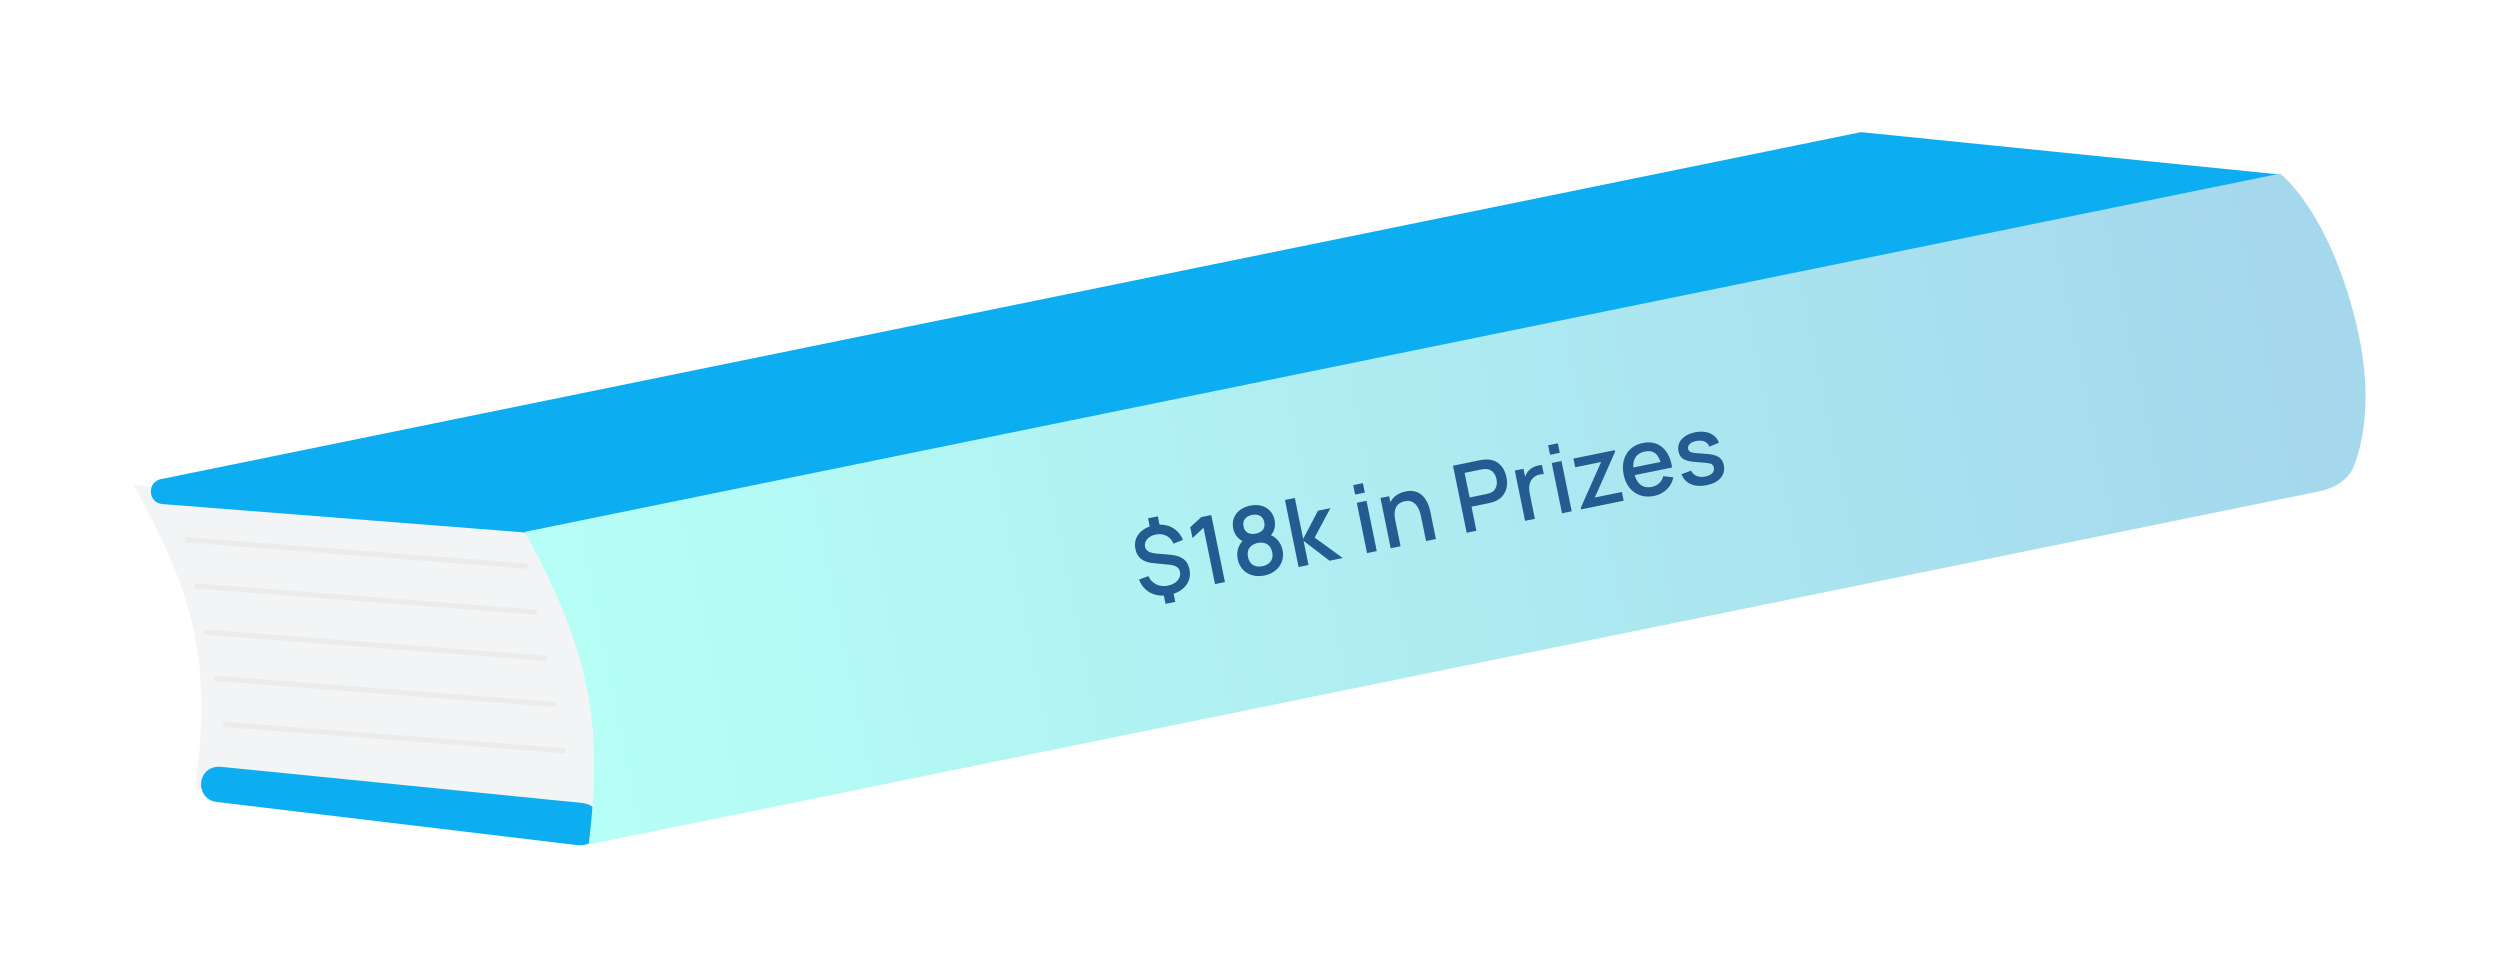 <svg width="947" height="371" viewBox="0 0 947 371" fill="none" xmlns="http://www.w3.org/2000/svg">
    <g filter="url(#filter0_d_516_566)">
    <path d="M74.007 298.737L233.397 316.181L238.647 267.582L199.913 201.67L50.512 183.625C74.57 226.653 80.025 251.846 74.007 298.737Z" fill="#F3F4F5"/>
    <path d="M704.909 50.058L863.918 66.141L199.913 201.67L60.319 181.624L704.909 50.058Z" fill="#0DAEF1"/>
    <path d="M82.058 303.782L218.801 320.147C221.26 320.442 223.718 319.586 225.463 317.828C230.23 313.024 227.291 304.838 220.557 304.164L83.523 290.451C82.852 290.384 82.175 290.418 81.514 290.553C74.056 292.076 74.5 302.877 82.058 303.782Z" fill="#0DAEF1"/>
    <path d="M61.554 190.945L211.645 202.703C215.161 202.979 218.52 201.198 220.265 198.132C223.678 192.138 219.441 184.674 212.545 184.531L62.026 181.398C61.663 181.391 61.301 181.424 60.946 181.499C55.537 182.633 56.044 190.514 61.554 190.945Z" fill="#0DAEF1"/>
    <path d="M863.679 65.763L198.857 201.458C223.562 247.287 228.501 273.389 223.031 319.892L878.877 186.029C884.657 184.849 889.843 181.545 891.888 176.012C895.411 166.482 899.002 148.527 892.294 121.606C881.72 79.174 863.679 65.763 863.679 65.763Z" fill="url(#paint0_linear_516_566)"/>
    <line x1="70.317" y1="204.476" x2="199.766" y2="214.457" stroke="#EBEBEA" stroke-width="1.982"/>
    <line x1="73.883" y1="221.95" x2="203.333" y2="231.931" stroke="#EBEBEA" stroke-width="1.982"/>
    <line x1="77.45" y1="239.423" x2="206.899" y2="249.405" stroke="#EBEBEA" stroke-width="1.982"/>
    <line x1="81.016" y1="256.897" x2="210.466" y2="266.879" stroke="#EBEBEA" stroke-width="1.982"/>
    <line x1="84.583" y1="274.371" x2="214.033" y2="284.353" stroke="#EBEBEA" stroke-width="1.982"/>
    <path d="M441.506 228.743L440.664 224.616L444.35 223.864L445.192 227.991L441.506 228.743ZM435.736 200.472L434.89 196.327L438.576 195.575L439.422 199.72L435.736 200.472ZM442.926 225.349C441.162 225.709 439.522 225.713 438.005 225.361C436.488 225.009 435.164 224.343 434.033 223.361C432.911 222.365 432.052 221.095 431.455 219.552L434.987 218.224C435.647 219.657 436.644 220.703 437.979 221.361C439.311 222.008 440.782 222.167 442.393 221.838C443.992 221.512 445.213 220.865 446.057 219.896C446.912 218.926 447.218 217.847 446.976 216.659C446.803 215.813 446.404 215.178 445.779 214.754C445.165 214.328 444.245 214.051 443.018 213.921L436.683 213.304C432.933 212.93 430.737 211.174 430.096 208.035C429.794 206.553 429.884 205.194 430.366 203.956C430.86 202.716 431.693 201.665 432.863 200.801C434.034 199.937 435.484 199.329 437.212 198.976C438.875 198.662 440.407 198.667 441.809 198.994C443.222 199.318 444.465 199.946 445.537 200.878C446.621 201.808 447.486 203.016 448.132 204.5L444.512 205.937C444.163 205.066 443.652 204.337 442.982 203.751C442.323 203.163 441.554 202.757 440.675 202.532C439.808 202.305 438.88 202.286 437.89 202.476C436.956 202.642 436.151 202.959 435.476 203.428C434.809 203.882 434.316 204.436 433.996 205.089C433.685 205.728 433.602 206.4 433.746 207.106C433.905 207.882 434.339 208.479 435.049 208.898C435.759 209.316 436.8 209.587 438.173 209.711L443.123 210.115C445.393 210.313 447.113 210.85 448.284 211.726C449.455 212.601 450.221 213.927 450.583 215.702C450.9 217.254 450.789 218.692 450.251 220.014C449.722 221.322 448.831 222.447 447.578 223.389C446.322 224.319 444.772 224.972 442.926 225.349ZM460.251 221.261L455.895 199.921L451.71 203.807L450.871 199.698L455.067 195.865L458.824 195.098L464.007 220.495L460.251 221.261ZM478.943 217.997C477.285 218.336 475.748 218.306 474.333 217.909C472.926 217.498 471.737 216.774 470.766 215.735C469.806 214.694 469.167 213.391 468.847 211.828C468.55 210.37 468.618 208.966 469.053 207.615C469.488 206.265 470.311 205.105 471.521 204.135L471.71 205.42C470.491 204.97 469.486 204.306 468.694 203.426C467.912 202.533 467.393 201.463 467.139 200.217C466.844 198.77 466.923 197.45 467.377 196.255C467.832 195.06 468.588 194.054 469.646 193.238C470.716 192.42 472.015 191.855 473.544 191.543C475.072 191.231 476.483 191.243 477.776 191.579C479.07 191.915 480.159 192.544 481.046 193.465C481.932 194.387 482.522 195.57 482.818 197.016C483.072 198.263 483.025 199.442 482.676 200.554C482.328 201.666 481.653 202.68 480.651 203.595L480.347 202.371C481.821 202.756 483.03 203.489 483.974 204.57C484.914 205.639 485.534 206.903 485.831 208.361C486.15 209.925 486.067 211.375 485.58 212.711C485.094 214.047 484.278 215.181 483.133 216.113C481.986 217.033 480.589 217.661 478.943 217.997ZM478.227 214.488C479.591 214.209 480.62 213.613 481.316 212.7C482.009 211.774 482.209 210.595 481.916 209.16C481.623 207.726 480.977 206.719 479.977 206.139C478.986 205.545 477.803 205.389 476.427 205.669C475.051 205.95 474.018 206.559 473.328 207.496C472.647 208.419 472.452 209.598 472.745 211.032C473.038 212.466 473.684 213.473 474.684 214.053C475.682 214.621 476.863 214.766 478.227 214.488ZM475.707 202.142C476.871 201.904 477.753 201.424 478.352 200.702C478.961 199.965 479.145 199.003 478.902 197.816C478.66 196.628 478.114 195.815 477.265 195.376C476.426 194.922 475.424 194.815 474.26 195.052C473.096 195.29 472.211 195.783 471.604 196.531C470.995 197.268 470.812 198.23 471.054 199.418C471.297 200.605 471.842 201.418 472.691 201.857C473.538 202.285 474.543 202.38 475.707 202.142ZM491.906 214.8L486.74 189.4L490.479 188.637L493.647 204.157L499.253 193.46L503.944 192.502L497.987 203.639L508.643 211.384L503.634 212.406L493.791 204.863L495.663 214.033L491.906 214.8ZM513.31 187.339L512.58 183.759L516.266 183.006L516.996 186.587L513.31 187.339ZM517.835 209.508L513.948 190.461L517.634 189.708L521.521 208.755L517.835 209.508ZM540.186 204.946L538.274 195.581C538.123 194.84 537.904 194.095 537.616 193.345C537.338 192.582 536.954 191.901 536.464 191.303C535.986 190.702 535.388 190.261 534.669 189.979C533.962 189.694 533.103 189.655 532.092 189.862C531.433 189.996 530.833 190.235 530.291 190.579C529.746 190.91 529.299 191.363 528.951 191.936C528.614 192.507 528.397 193.212 528.299 194.053C528.213 194.891 528.285 195.875 528.516 197.003L526.047 196.607C525.694 194.879 525.706 193.29 526.084 191.841C526.46 190.381 527.177 189.156 528.237 188.169C529.297 187.181 530.685 186.511 532.402 186.161C533.719 185.892 534.867 185.878 535.847 186.119C536.827 186.36 537.664 186.771 538.358 187.352C539.062 187.919 539.644 188.578 540.103 189.329C540.563 190.08 540.924 190.833 541.189 191.588C541.453 192.342 541.645 193.013 541.765 193.601L543.925 204.183L540.186 204.946ZM526.8 207.678L522.912 188.631L526.21 187.958L527.333 193.46L527.774 193.37L530.539 206.915L526.8 207.678ZM555.58 201.804L550.396 176.407L560.661 174.312C560.908 174.262 561.216 174.211 561.585 174.16C561.952 174.098 562.306 174.062 562.647 174.054C564.104 173.989 565.378 174.231 566.47 174.78C567.573 175.327 568.475 176.116 569.176 177.149C569.877 178.182 570.366 179.38 570.645 180.744C570.925 182.119 570.946 183.42 570.706 184.644C570.466 185.869 569.945 186.949 569.144 187.884C568.355 188.817 567.277 189.539 565.912 190.05C565.592 190.164 565.247 190.272 564.876 190.372C564.516 190.47 564.218 190.543 563.983 190.591L557.405 191.933L559.266 201.051L555.58 201.804ZM556.692 188.441L563.129 187.128C563.365 187.08 563.621 187.015 563.898 186.934C564.187 186.85 564.455 186.753 564.702 186.641C565.418 186.311 565.958 185.864 566.32 185.301C566.681 184.725 566.897 184.105 566.97 183.441C567.042 182.777 567.015 182.134 566.888 181.51C566.761 180.887 566.535 180.29 566.21 179.72C565.883 179.137 565.442 178.658 564.888 178.281C564.331 177.893 563.658 177.687 562.87 177.664C562.597 177.647 562.311 177.656 562.012 177.692C561.725 177.727 561.464 177.768 561.229 177.816L554.791 179.129L556.692 188.441ZM577.694 197.29L573.807 178.243L577.087 177.573L578.03 182.194L577.449 181.688C577.56 181.029 577.751 180.408 578.024 179.825C578.295 179.231 578.644 178.719 579.07 178.289C579.48 177.838 579.96 177.458 580.51 177.15C581.068 176.828 581.656 176.586 582.272 176.423C582.885 176.249 583.491 176.156 584.089 176.144L584.794 179.601C584.137 179.563 583.434 179.658 582.684 179.885C581.946 180.109 581.302 180.491 580.751 181.032C580.23 181.543 579.85 182.11 579.61 182.735C579.382 183.357 579.261 184.025 579.247 184.738C579.231 185.439 579.3 186.166 579.454 186.919L581.416 196.531L577.694 197.29ZM587.163 172.265L586.432 168.685L590.118 167.932L590.849 171.513L587.163 172.265ZM591.688 194.434L587.8 175.387L591.486 174.634L595.374 193.682L591.688 194.434ZM598.906 192.961L598.787 192.379L606.503 175.005L596.679 177.01L596.006 173.712L611.685 170.512L611.807 171.111L604.106 188.464L614.37 186.369L615.043 189.667L598.906 192.961ZM626.586 187.862C624.693 188.248 622.946 188.176 621.343 187.646C619.75 187.102 618.403 186.17 617.301 184.852C616.208 183.52 615.462 181.872 615.061 179.908C614.636 177.827 614.656 175.943 615.12 174.256C615.596 172.567 616.448 171.162 617.677 170.042C618.905 168.921 620.449 168.172 622.306 167.792C624.246 167.397 625.991 167.512 627.539 168.139C629.086 168.754 630.363 169.822 631.372 171.343C632.392 172.862 633.064 174.776 633.389 177.086L629.703 177.838L629.429 176.498C628.955 174.292 628.198 172.744 627.159 171.854C626.131 170.962 624.783 170.686 623.113 171.026C621.267 171.403 619.999 172.268 619.308 173.622C618.616 174.976 618.495 176.752 618.944 178.95C619.371 181.043 620.167 182.571 621.331 183.534C622.492 184.485 623.949 184.781 625.701 184.424C626.853 184.188 627.794 183.727 628.523 183.039C629.262 182.337 629.766 181.45 630.038 180.379L633.887 180.787C633.494 182.643 632.641 184.195 631.328 185.443C630.013 186.679 628.432 187.485 626.586 187.862ZM617.957 180.236L617.37 177.361L630.968 174.586L631.555 177.46L617.957 180.236ZM646.465 183.786C644.149 184.259 642.158 184.133 640.491 183.407C638.824 182.682 637.637 181.424 636.928 179.634L640.584 178.281C641.02 179.221 641.721 179.892 642.685 180.296C643.658 180.685 644.78 180.75 646.05 180.491C647.202 180.255 648.054 179.837 648.604 179.234C649.167 178.63 649.364 177.916 649.196 177.093C649.098 176.611 648.901 176.247 648.606 176.001C648.32 175.741 647.785 175.55 647.001 175.428C646.217 175.307 645.037 175.198 643.462 175.103C641.742 175.014 640.35 174.826 639.287 174.541C638.234 174.241 637.436 173.81 636.892 173.248C636.358 172.671 635.996 171.918 635.807 170.989C635.572 169.837 635.672 168.769 636.108 167.786C636.545 166.803 637.267 165.964 638.277 165.268C639.298 164.569 640.555 164.068 642.048 163.763C643.506 163.466 644.852 163.43 646.086 163.655C647.32 163.881 648.376 164.345 649.254 165.048C650.13 165.739 650.754 166.634 651.125 167.734L647.492 169.192C647.175 168.301 646.598 167.666 645.761 167.286C644.924 166.905 643.919 166.81 642.745 167.001C641.619 167.182 640.752 167.555 640.145 168.12C639.535 168.673 639.304 169.314 639.453 170.043C639.54 170.466 639.742 170.798 640.061 171.039C640.391 171.278 640.966 171.455 641.786 171.569C642.605 171.684 643.8 171.777 645.37 171.848C647.053 171.933 648.416 172.133 649.46 172.446C650.501 172.748 651.293 173.205 651.834 173.817C652.385 174.415 652.76 175.202 652.959 176.178C653.343 178.059 652.956 179.675 651.799 181.026C650.654 182.374 648.876 183.294 646.465 183.786Z" fill="#225C90"/>
    </g>
    <defs>
    <filter id="filter0_d_516_566" x="0.512" y="0.058" width="945.554" height="370.147" filterUnits="userSpaceOnUse" color-interpolation-filters="sRGB">
    <feFlood flood-opacity="0" result="BackgroundImageFix"/>
    <feColorMatrix in="SourceAlpha" type="matrix" values="0 0 0 0 0 0 0 0 0 0 0 0 0 0 0 0 0 0 127 0" result="hardAlpha"/>
    <feOffset/>
    <feGaussianBlur stdDeviation="25"/>
    <feComposite in2="hardAlpha" operator="out"/>
    <feColorMatrix type="matrix" values="0 0 0 0 0.714 0 0 0 0 1 0 0 0 0 0.965 0 0 0 0.55 0"/>
    <feBlend mode="normal" in2="BackgroundImageFix" result="effect1_dropShadow_516_566"/>
    <feBlend mode="normal" in="SourceGraphic" in2="effect1_dropShadow_516_566" result="shape"/>
    </filter>
    <linearGradient id="paint0_linear_516_566" x1="865.679" y1="127.119" x2="210.683" y2="260.808" gradientUnits="userSpaceOnUse">
    <stop stop-color="#A5D8ED"/>
    <stop offset="1" stop-color="#B6FFF6"/>
    </linearGradient>
    </defs>
    </svg>
    